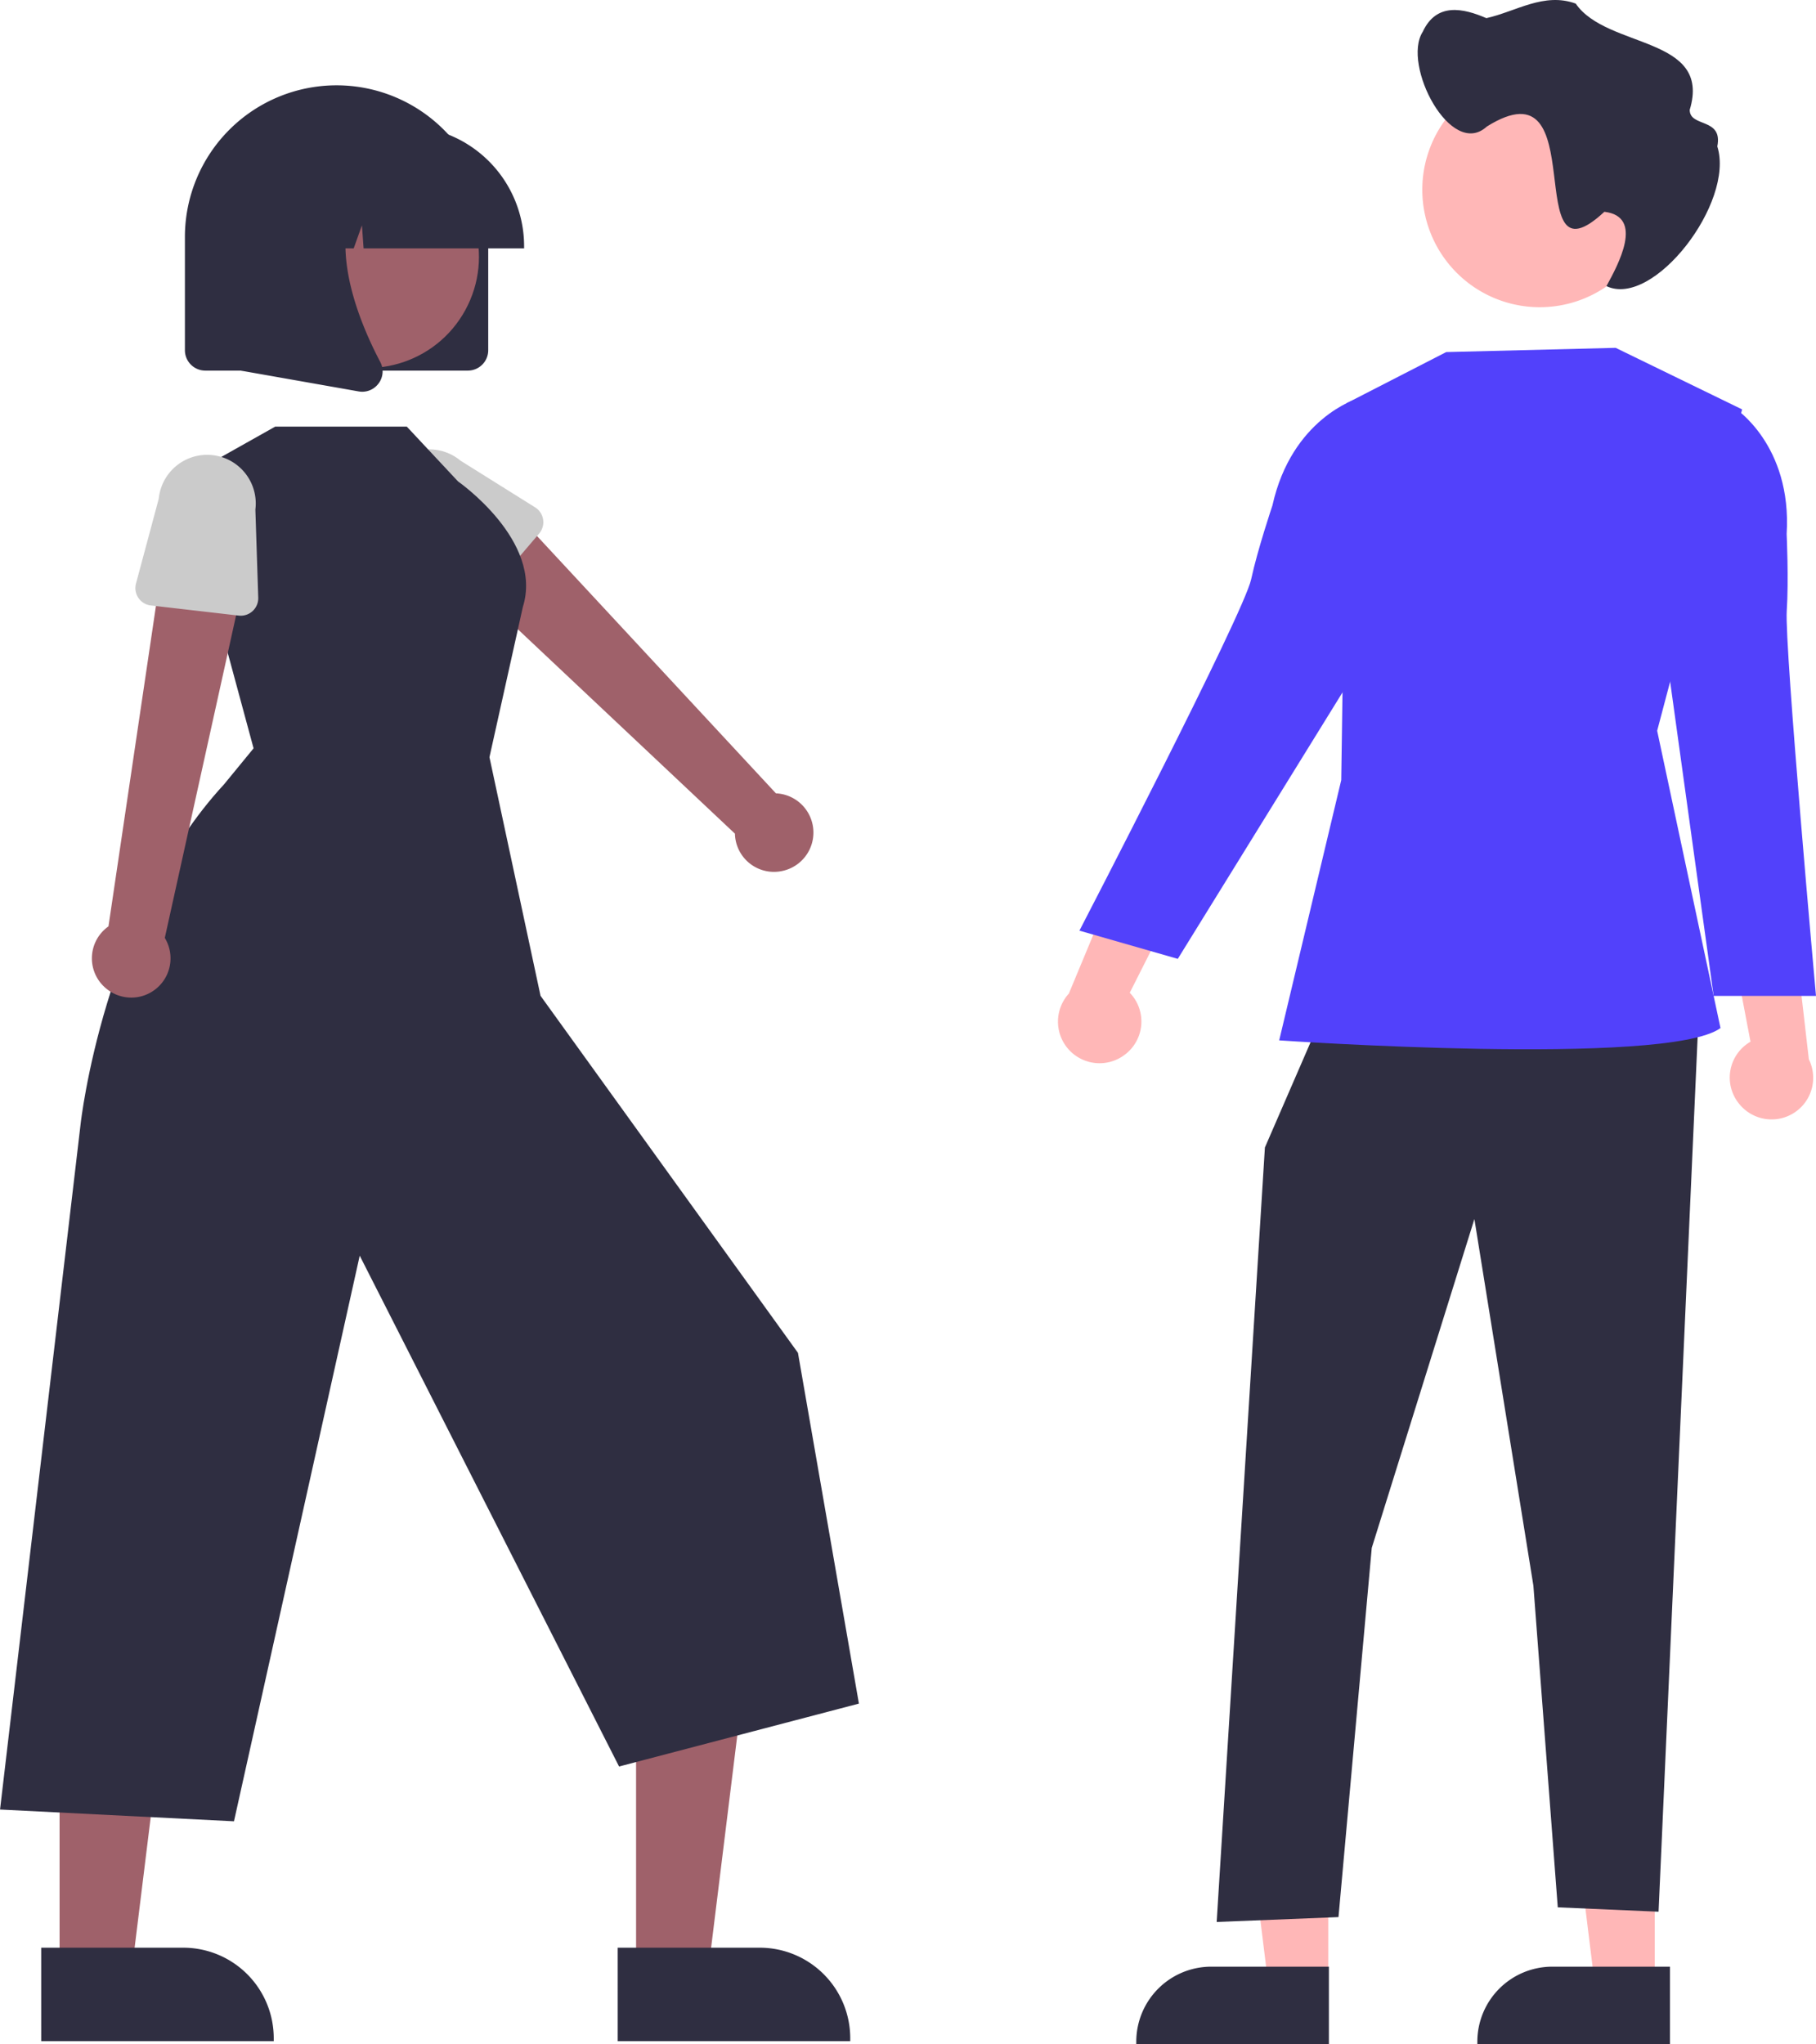 <svg id="undraw_having_fun_re_vj4h" xmlns="http://www.w3.org/2000/svg" width="253.255" height="284.978" viewBox="0 0 253.255 284.978">
  <g id="Groupe_1449" data-name="Groupe 1449" transform="translate(147.555 0)">
    <path id="Tracé_4406" data-name="Tracé 4406" d="M595.017,431.435a5.772,5.772,0,0,0,.922-8.8l9.244-18.31L594.6,405.551l-7.155,17.2a5.8,5.8,0,0,0,7.576,8.685Z" transform="translate(-585.941 -284.231)" fill="#ffb7b7"/>
    <path id="Tracé_4407" data-name="Tracé 4407" d="M494.932,535.132H486.6L482.638,503h12.295Z" transform="translate(-411.722 -258.23)" fill="#ffb7b7"/>
    <path id="Tracé_4408" data-name="Tracé 4408" d="M720.3,698.408H693.44v-.34a10.456,10.456,0,0,1,10.454-10.455H720.3Z" transform="translate(-634.968 -413.431)" fill="#2f2e41"/>
    <path id="Tracé_4409" data-name="Tracé 4409" d="M411.232,535.132H402.9L398.938,503h12.3Z" transform="translate(-373.55 -258.23)" fill="#ffb7b7"/>
    <path id="Tracé_4410" data-name="Tracé 4410" d="M632.854,698.408H605.993v-.34a10.456,10.456,0,0,1,10.455-10.455h16.407Z" transform="translate(-595.085 -413.431)" fill="#2f2e41"/>
    <path id="Tracé_4411" data-name="Tracé 4411" d="M407.808,312.572l-8.154,18.785-6.726,107.974,16.987-.679,4.64-51.472,14.313-45.844,8.228,51.108,3.4,44.848,14.056.609,5.6-125.329Z" transform="translate(-370.808 -171.382)" fill="#2f2e41"/>
    <path id="Tracé_4412" data-name="Tracé 4412" d="M689.556,272.694l-23.633.591-13.875,7.123-.761,52.551-8.654,36.283s54.069,3.721,61.544-1.715l-8.833-41.45,11.848-44.8Z" transform="translate(-611.796 -224.2)" fill="#5241fb"/>
    <path id="Tracé_4413" data-name="Tracé 4413" d="M632.339,287.232l-2.2-1.486s-9.115,2.732-11.809,14.886c0,0-2.061,6.1-2.966,10.29-1.038,4.809-23.947,48.976-23.947,48.976l13.716,3.935,25.148-40.668Z" transform="translate(-588.438 -230.153)" fill="#5241fb"/>
    <path id="Tracé_4414" data-name="Tracé 4414" d="M758.714,442.355a5.772,5.772,0,0,1,1.541-8.715l-3.836-20.149,9.838,4.1,2.135,18.505a5.8,5.8,0,0,1-9.678,6.259Z" transform="translate(-663.689 -288.412)" fill="#ffb7b7"/>
    <path id="Tracé_4415" data-name="Tracé 4415" d="M749.311,288.947l2.524-.821s8.008,5.139,7.246,17.565c0,0,.3,6.43.013,10.709-.329,4.908,4.077,53.681,4.077,53.681H748.9l-6.116-44.168Z" transform="translate(-657.473 -231.238)" fill="#5241fb"/>
    <path id="Tracé_4416" data-name="Tracé 4416" d="M712.092,218.424a16.383,16.383,0,1,1-16.383-16.383h0a16.342,16.342,0,0,1,16.383,16.3C712.092,218.369,712.092,218.4,712.092,218.424Z" transform="translate(-628.531 -191.977)" fill="#ffb7b7"/>
    <path id="Tracé_4417" data-name="Tracé 4417" d="M678.837,187.981c1.919-4.127,5.633-3.311,8.881-1.912,4.113-.912,8.025-3.644,12.457-2.029,4.365,6.349,19.022,4.481,15.9,14.818,0,2.477,4.661,1.035,3.847,5.092,2.471,7.807-8.92,22.592-15.459,19.479,1.617-2.964,5.312-9.7-.292-10.364-12.054,11.216-1.243-21.357-16.389-11.885C682.771,205.77,675.905,192.571,678.837,187.981Z" transform="translate(-627.986 -183.539)" fill="#2f2e41"/>
  </g>
  <g id="Groupe_1450" data-name="Groupe 1450" transform="translate(0 11.897)">
    <path id="Tracé_4418" data-name="Tracé 4418" d="M805.419,426.53a5.444,5.444,0,0,1-6.516-5.219l-41.136-38.718,9.256-7.383,37.595,40.478a5.474,5.474,0,0,1,.8,10.842Z" transform="translate(-696.41 -316.983)" fill="#9f616a"/>
    <path id="Tracé_4419" data-name="Tracé 4419" d="M841.157,382.544l8-9.379a2.441,2.441,0,0,0-.562-3.654l-10.419-6.522a6.78,6.78,0,0,0-8.771,10.34l8.052,9.235a2.441,2.441,0,0,0,3.7-.021Z" transform="translate(-773.971 -310.676)" fill="#cbcbcb"/>
    <path id="Tracé_4420" data-name="Tracé 4420" d="M542.271,588.47h10.058l4.785-38.794H542.27Z" transform="translate(-453.564 -325.547)" fill="#9f616a"/>
    <path id="Tracé_4421" data-name="Tracé 4421" d="M748.331,758.532h32.43v-.411A12.623,12.623,0,0,0,768.139,745.5H748.33Z" transform="translate(-662.189 -485.86)" fill="#2f2e41"/>
    <path id="Tracé_4422" data-name="Tracé 4422" d="M690.08,588.47h10.058l4.785-38.794H690.078Z" transform="translate(-681.77 -325.547)" fill="#9f616a"/>
    <path id="Tracé_4423" data-name="Tracé 4423" d="M896.139,758.532h32.43v-.411A12.623,12.623,0,0,0,915.947,745.5H896.138Z" transform="translate(-890.393 -485.86)" fill="#2f2e41"/>
    <path id="Tracé_4424" data-name="Tracé 4424" d="M781.481,400.491l-10.138-37.457,13.152-7.393h18.358l7.14,7.639s11.93,8.3,9.042,17.5l-4.658,20.946,7.124,33.268L857.4,484.769l8.5,48.9-33.448,8.769-36.168-71.217-17.536,78.857-32.624-1.641,11.241-95.614s3.205-29.127,20-47.314Z" transform="translate(-746.118 -308.06)" fill="#2f2e41"/>
    <path id="Tracé_4425" data-name="Tracé 4425" d="M904.91,447.554a5.444,5.444,0,0,1,.7-8.319l7.866-53.068,11.29,3.565-11.3,51.11a5.474,5.474,0,0,1-8.552,6.712Z" transform="translate(-890.484 -321.981)" fill="#9f616a"/>
    <path id="Tracé_4426" data-name="Tracé 4426" d="M902.271,383.943l12.248,1.412a2.441,2.441,0,0,0,2.72-2.5l-.4-12.286a6.78,6.78,0,1,0-13.474-1.514l-3.175,11.834a2.441,2.441,0,0,0,2.078,3.057Z" transform="translate(-881.225 -311.429)" fill="#cbcbcb"/>
    <path id="Tracé_4427" data-name="Tracé 4427" d="M883.442,305.094V289.312a21.148,21.148,0,1,0-42.3,0v15.782a2.844,2.844,0,0,0,2.841,2.841H880.6A2.844,2.844,0,0,0,883.442,305.094Z" transform="translate(-815.355 -268.164)" fill="#2f2e41"/>
    <ellipse id="Ellipse_72" data-name="Ellipse 72" cx="15.505" cy="15.505" rx="15.505" ry="15.505" transform="translate(57.454 44.94) rotate(-151.337)" fill="#9f616a"/>
    <path id="Tracé_4428" data-name="Tracé 4428" d="M868.563,295.338a16.748,16.748,0,0,0-16.729-16.729h-3.157a16.748,16.748,0,0,0-16.729,16.729v.316h6.671l2.275-6.371.455,6.371H844.8l1.148-3.214.23,3.214h22.389Z" transform="translate(-795.473 -272.927)" fill="#2f2e41"/>
    <path id="Tracé_4429" data-name="Tracé 4429" d="M887.414,320.345a2.8,2.8,0,0,0,.223-2.972c-3.345-6.362-8.028-18.118-1.812-25.368l.447-.521H868.225V318.58l16.394,2.892a2.918,2.918,0,0,0,.5.045,2.828,2.828,0,0,0,2.292-1.171Z" transform="translate(-834.604 -278.8)" fill="#2f2e41"/>
  </g>
</svg>
